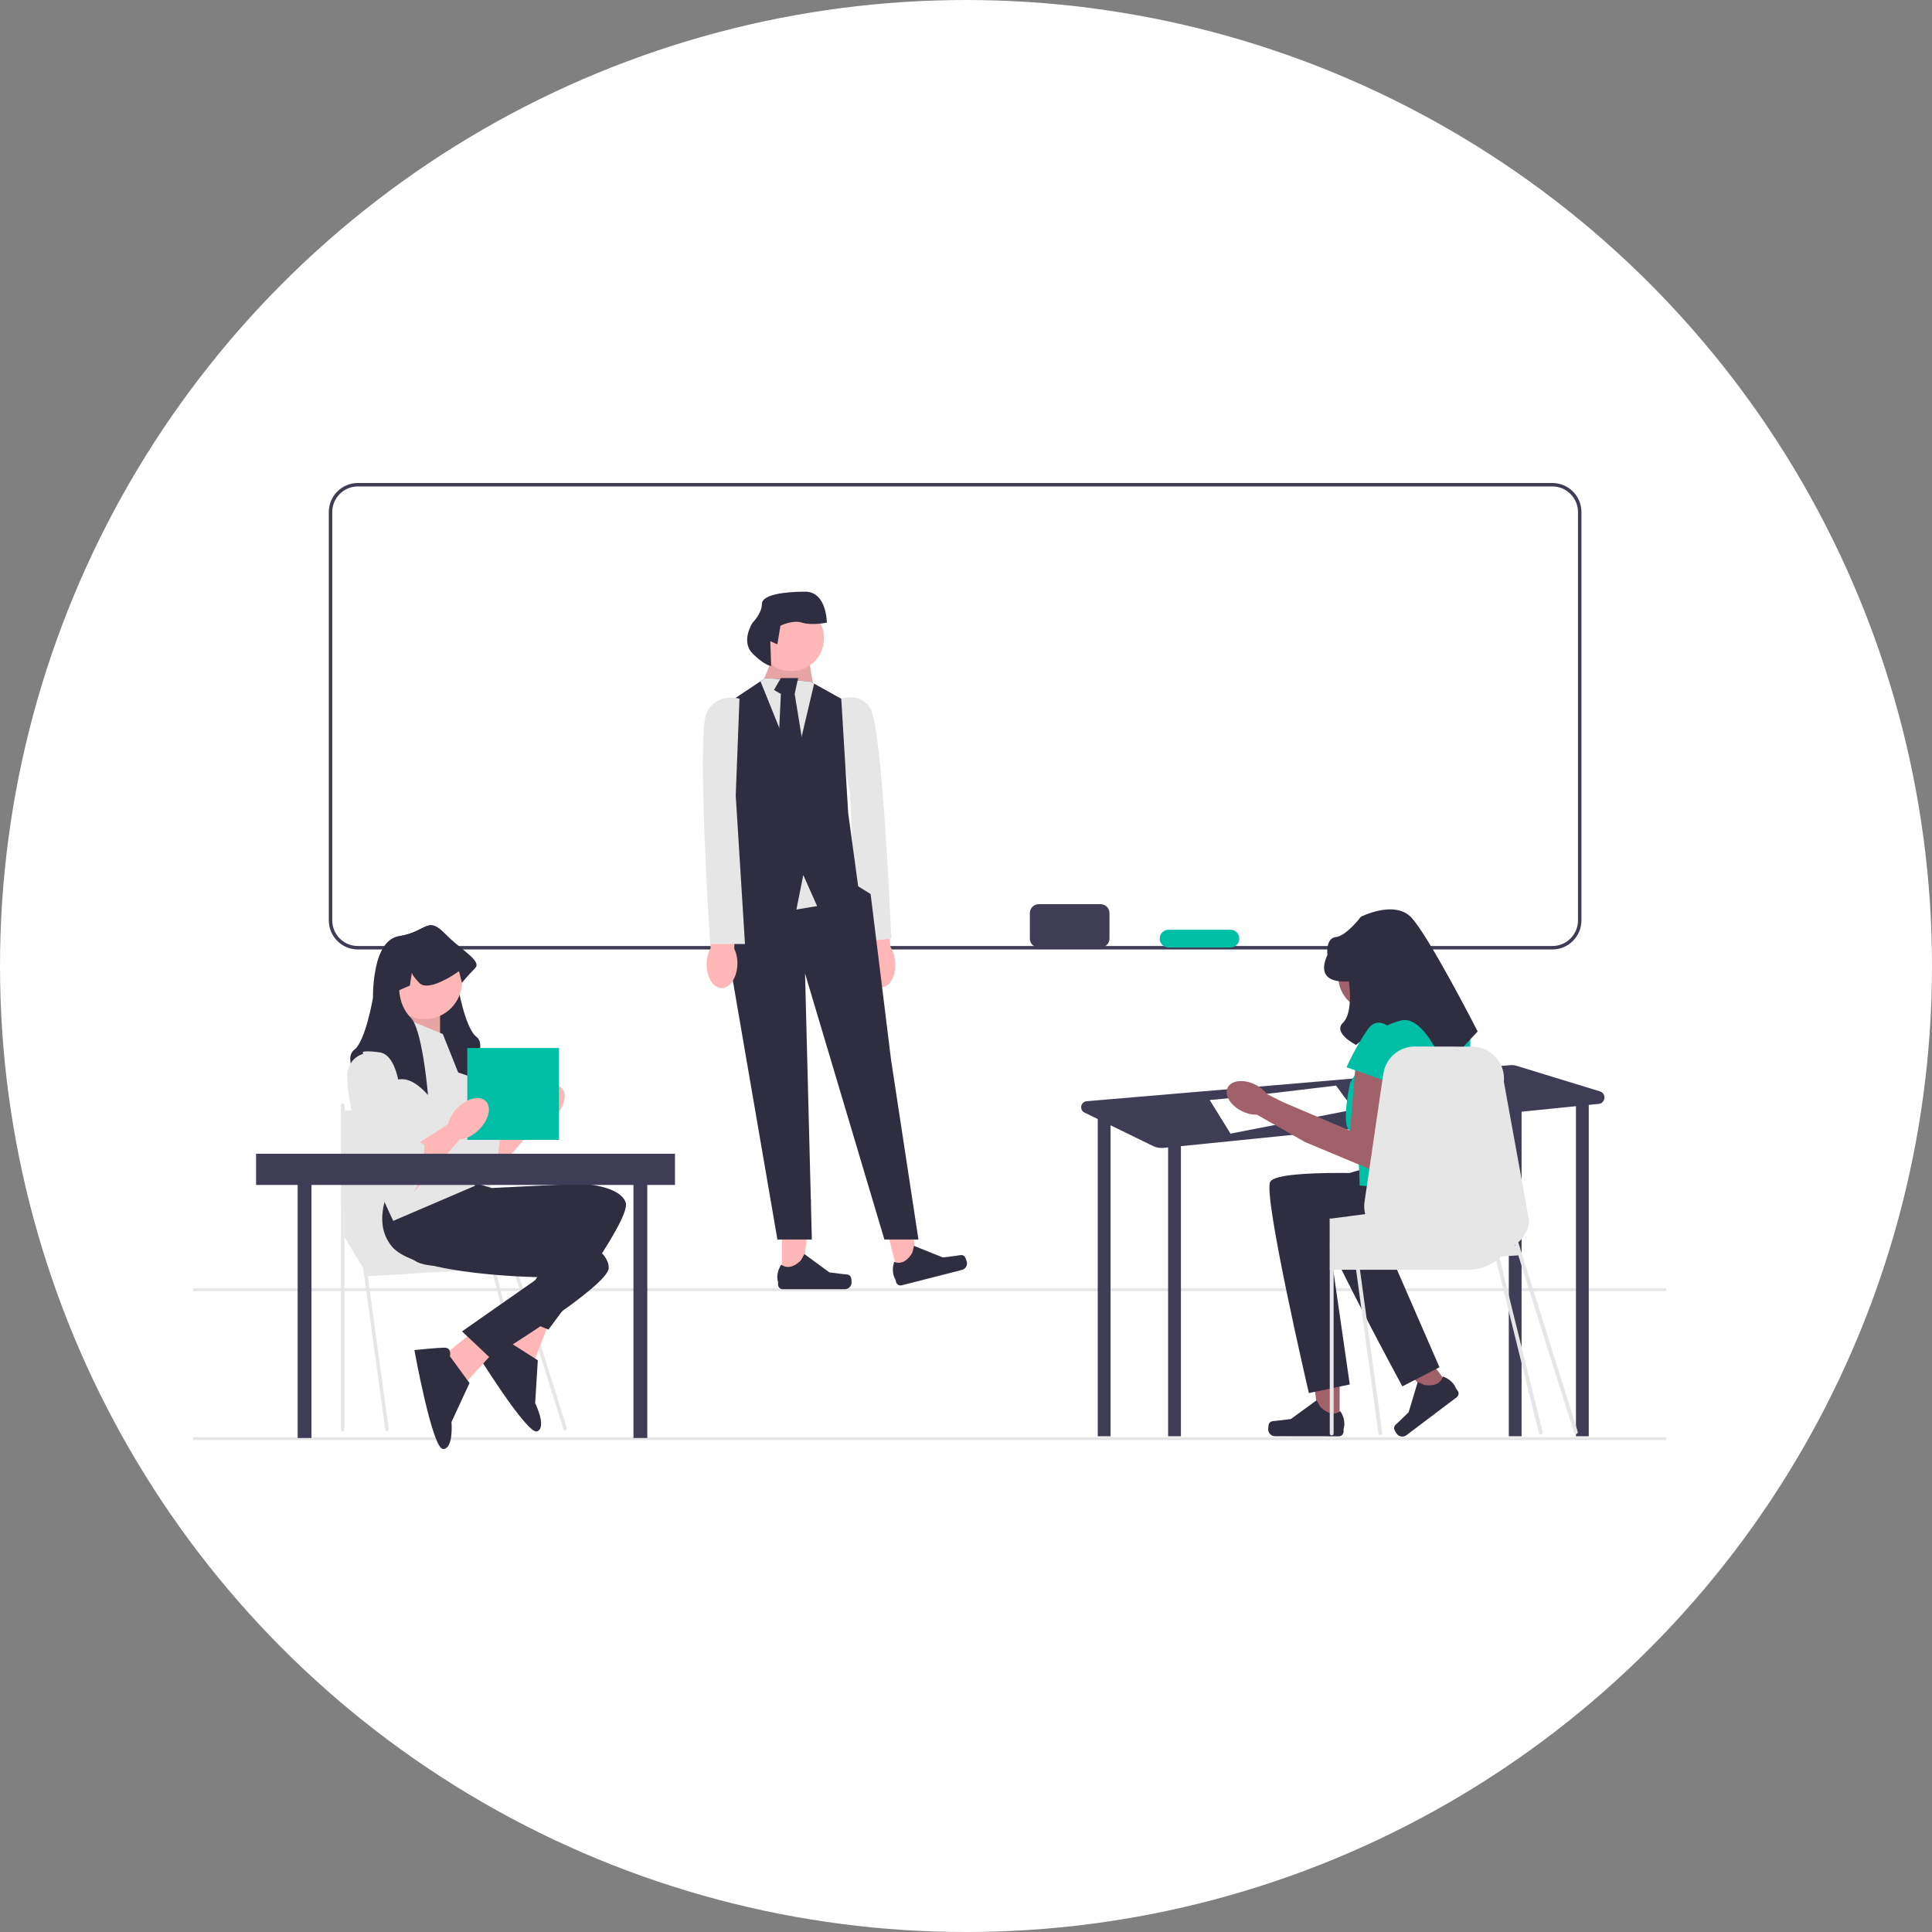 <svg width="80" height="80" viewBox="0 0 80 80" fill="none" xmlns="http://www.w3.org/2000/svg">
<rect x="0" y="0" width="80" height="80" fill="#808080" stroke="none"/>
<circle cx="40" cy="40" r="40" fill="white"/>
<g clip-path="url(#clip0_160_1285)">
<path d="M64.281 39.315H14.817C14.154 39.315 13.615 38.775 13.615 38.111V21.204C13.615 20.54 14.154 20 14.817 20H64.281C64.945 20 65.484 20.54 65.484 21.204V38.111C65.484 38.775 64.945 39.315 64.281 39.315ZM14.817 20.143C14.233 20.143 13.758 20.619 13.758 21.204V38.111C13.758 38.696 14.233 39.172 14.817 39.172H64.281C64.865 39.172 65.341 38.696 65.341 38.111V21.204C65.341 20.619 64.865 20.143 64.281 20.143H14.817Z" fill="#3F3D56"/>
<path d="M69 59.513H8V59.633H69V59.513Z" fill="#E6E6E6"/>
<path d="M69 53.341H8V53.461H69V53.341Z" fill="#E6E6E6"/>
<path d="M35.799 39.937C35.843 40.488 36.163 40.912 36.513 40.884C36.863 40.856 37.112 40.387 37.068 39.835C37.053 39.615 36.986 39.401 36.872 39.212L36.657 36.879L35.566 37.003L35.894 39.29C35.811 39.495 35.779 39.717 35.799 39.937Z" fill="#FFB6B6"/>
<path d="M34.496 29.052C34.496 29.052 35.516 28.512 36.033 29.32C36.55 30.128 36.907 38.866 36.907 38.866L35.474 39.02L35.202 32.862L34.496 29.052Z" fill="#E6E6E6"/>
<path d="M32.379 52.885L33.209 52.885L33.604 49.677L32.378 49.677L32.379 52.885Z" fill="#FFB6B6"/>
<path d="M35.224 52.866C35.25 52.909 35.264 53.05 35.264 53.101C35.264 53.257 35.137 53.383 34.982 53.383H32.41C32.303 53.383 32.217 53.297 32.217 53.191V53.083C32.217 53.083 32.09 52.761 32.352 52.364C32.352 52.364 32.678 52.675 33.164 52.188L33.308 51.928L34.346 52.688L34.922 52.759C35.048 52.775 35.159 52.757 35.224 52.866Z" fill="#2F2E41"/>
<path d="M37.185 52.747L37.989 52.541L37.579 49.335L36.392 49.639L37.185 52.747Z" fill="#FFB6B6"/>
<path d="M39.937 52.023C39.973 52.059 40.021 52.192 40.034 52.242C40.072 52.392 39.981 52.546 39.83 52.585L37.338 53.222C37.235 53.249 37.13 53.186 37.104 53.083L37.078 52.98C37.078 52.98 36.875 52.699 37.03 52.249C37.03 52.249 37.423 52.47 37.774 51.877L37.848 51.589L39.043 52.069L39.618 51.995C39.744 51.979 39.847 51.934 39.937 52.023Z" fill="#2F2E41"/>
<path d="M31.691 28.363L31.652 28.077L32.12 26.932L33.406 26.789L33.684 28.428L31.691 28.363Z" fill="#FFB6B6"/>
<path opacity="0.1" d="M31.691 28.363L31.652 28.077L32.12 26.932L33.406 26.789L33.684 28.428L31.691 28.363Z" fill="black"/>
<path d="M30.191 36.446L29.619 38.02L30.048 38.879L32.191 51.326H33.617L33.335 40.309L36.621 51.326H38.031L36.897 43.886L36.05 37.019L35.535 36.7L33.049 35.302L30.191 36.446Z" fill="#2F2E41"/>
<path d="M33.835 37.519L32.977 37.662L31.834 34.944H34.406L33.835 37.519Z" fill="#E6E6E6"/>
<path d="M35.549 36.804L33.835 37.519L33.263 36.232L32.977 37.662L29.977 36.695L30.405 34.944L29.977 29.221L31.49 28.211L31.691 28.077L33.549 28.22L33.712 28.308L34.835 28.935L35.121 33.657L35.549 36.804Z" fill="#2F2E41"/>
<path d="M33.712 28.308L32.906 31.725L31.49 28.211L31.691 28.077L33.549 28.22L33.712 28.308Z" fill="#E6E6E6"/>
<path d="M32.334 28.077L32.049 28.57L32.334 28.734L32.191 31.734L32.763 32.512L33.335 31.362L32.906 28.734L33.049 28.077H32.334Z" fill="#2F2E41"/>
<path d="M32.763 27.791C33.513 27.791 34.12 27.182 34.12 26.431C34.12 25.681 33.513 25.072 32.763 25.072C32.013 25.072 31.406 25.681 31.406 26.431C31.406 27.182 32.013 27.791 32.763 27.791Z" fill="#FFB6B6"/>
<path d="M31.896 26.551L32.189 26.679L32.317 25.91C32.317 25.91 32.829 25.654 33.213 25.782C33.597 25.91 34.237 25.782 34.237 25.782C34.237 25.782 34.237 24.5 33.341 24.5C32.445 24.5 31.549 24.628 31.549 25.013C31.549 25.397 31.165 25.782 31.165 25.782C31.165 25.782 30.653 26.551 31.165 27.063C31.677 27.576 31.933 27.576 31.933 27.576L31.896 26.551Z" fill="#2F2E41"/>
<path d="M29.262 39.897C29.247 40.449 29.52 40.905 29.871 40.914C30.222 40.924 30.519 40.483 30.534 39.931C30.543 39.71 30.499 39.49 30.405 39.29L30.439 36.947L29.341 36.955L29.424 39.263C29.32 39.458 29.265 39.675 29.262 39.897Z" fill="#FFB6B6"/>
<path d="M30.62 28.932C30.62 28.932 29.692 28.646 29.263 29.505C28.834 30.363 29.406 39.09 29.406 39.09H30.848L30.465 32.938L30.62 28.932Z" fill="#E6E6E6"/>
<path d="M66.249 45.191L62.786 44.13C62.709 44.106 62.629 44.098 62.549 44.105L44.995 45.6C44.745 45.622 44.682 45.96 44.907 46.07L45.47 46.344H45.455V59.474H45.985V46.595L47.747 47.455C47.882 47.521 48.032 47.547 48.181 47.532L48.369 47.513V59.474H48.899V47.46L62.476 46.087V59.474H63.006V46.033L65.257 45.805V59.474H65.787V45.752L66.198 45.71C66.487 45.681 66.526 45.276 66.249 45.191Z" fill="#3F3D56"/>
<path d="M50.091 45.548C50.422 45.548 55.323 44.952 55.323 44.952L56.052 45.946L50.952 46.941L50.091 45.548Z" fill="white"/>
<path d="M55.47 58.964L54.618 58.963L54.219 55.674L55.476 55.676L55.47 58.964Z" fill="#A0616A"/>
<path d="M52.553 58.94C52.526 58.985 52.512 59.129 52.512 59.181C52.511 59.341 52.641 59.471 52.8 59.471L55.437 59.475C55.546 59.475 55.634 59.387 55.635 59.278L55.635 59.168C55.635 59.168 55.766 58.838 55.498 58.431C55.498 58.431 55.164 58.749 54.666 58.248L54.519 57.981L53.453 58.759L52.863 58.831C52.734 58.847 52.619 58.828 52.553 58.94Z" fill="#2F2E41"/>
<path d="M60.04 57.435L59.368 57.942L57.094 55.589L58.085 54.84L60.04 57.435Z" fill="#A0616A"/>
<path d="M57.727 59.158C57.732 59.209 57.807 59.331 57.838 59.372C57.933 59.498 58.112 59.523 58.238 59.428L60.319 57.857C60.404 57.792 60.422 57.67 60.357 57.584L60.291 57.497C60.291 57.497 60.198 57.159 59.744 56.997C59.744 56.997 59.67 57.448 58.98 57.351L58.705 57.228L58.329 58.478L57.906 58.887C57.814 58.976 57.713 59.03 57.727 59.158Z" fill="#2F2E41"/>
<path d="M58.26 40.435C58.26 41.222 57.624 41.859 56.839 41.859C56.053 41.859 55.417 41.222 55.417 40.435C55.417 39.649 56.053 39.012 56.839 39.012C57.624 39.012 58.26 39.649 58.26 40.435Z" fill="#A0616A"/>
<path d="M58.126 48.643C58.126 48.643 52.892 48.347 52.595 48.94C52.299 49.533 54.197 57.684 54.197 57.684L55.891 57.328L55.065 51.61C55.065 51.61 59.433 52.769 60.025 51.384C60.618 49.999 60.447 49.484 60.447 49.484L58.126 48.643Z" fill="#2F2E41"/>
<path d="M59.468 47.647C59.468 47.647 54.341 48.748 54.212 49.398C54.083 50.049 58.067 57.407 58.067 57.407L59.606 56.615L57.299 51.319C57.299 51.319 61.817 51.279 62.023 49.787C62.229 48.295 61.928 47.843 61.928 47.843L59.468 47.647Z" fill="#2F2E41"/>
<path d="M60.052 42.067H57.589L55.904 44.836C55.904 44.836 55.509 46.625 55.904 46.819C56.299 47.012 56.299 49.088 56.299 49.088L60.447 49.484C60.447 49.484 61.04 43.254 60.843 42.66C60.645 42.067 60.052 42.067 60.052 42.067Z" fill="#00BFA6"/>
<path d="M56.151 43.896L55.904 46.818L53.127 45.638L52.464 45.304C52.334 45.135 52.166 44.999 51.972 44.908C51.492 44.674 50.983 44.732 50.834 45.038C50.685 45.343 50.953 45.781 51.433 46.015C51.624 46.111 51.835 46.161 52.048 46.158L53.988 47.261L53.99 47.257L53.998 47.273L57.04 48.544L57.74 44.709L56.151 43.896Z" fill="#A0616A"/>
<path d="M55.855 40.633C55.855 40.633 54.373 40.831 54.966 39.545C54.966 39.545 54.875 38.848 55.316 38.801C55.756 38.754 56.349 37.963 56.349 37.963C56.349 37.963 57.707 37.27 58.411 37.963C59.114 38.655 61.188 42.71 61.188 42.71L59.805 44.193C59.805 44.193 58.974 42.005 58.007 42.258C57.04 42.512 56.151 43.268 56.151 43.268C56.151 43.268 55.169 42.776 55.611 42.347C56.052 41.919 55.855 40.633 55.855 40.633Z" fill="#2F2E41"/>
<path d="M57.83 42.809C57.83 42.809 57.139 41.919 56.645 42.611C56.151 43.303 55.756 44.193 55.756 44.193L57.731 44.885L57.83 42.809Z" fill="#00BFA6"/>
<path d="M65.33 59.277L63.035 51.974L63.035 51.974H63.041L63.032 51.962L63.031 51.961L62.868 51.441L62.868 51.441C63.117 51.226 63.286 50.919 63.32 50.566L62.271 44.788C62.343 44.03 61.763 43.367 61.002 43.339L58.635 43.334C57.962 43.31 57.379 43.796 57.281 44.463L57.228 44.818L56.503 49.757C56.477 49.935 56.487 50.11 56.529 50.274L56.007 50.342L55.849 50.363L55.223 50.445L55.221 50.446L55.143 50.456H55.058V52.578H55.063V59.36C55.063 59.404 55.099 59.44 55.143 59.44C55.187 59.44 55.223 59.404 55.223 59.36V52.578H56.152L57.078 59.352C57.084 59.392 57.118 59.421 57.158 59.421C57.161 59.421 57.165 59.421 57.168 59.421C57.212 59.415 57.242 59.374 57.236 59.33L56.313 52.578H60.769C61.211 52.578 61.621 52.437 61.955 52.196L63.721 59.34C63.73 59.376 63.763 59.4 63.798 59.4C63.805 59.4 63.811 59.399 63.818 59.398C63.861 59.387 63.886 59.343 63.876 59.3L62.092 52.088C62.116 52.068 62.139 52.047 62.162 52.025L62.871 51.983L65.178 59.325C65.189 59.359 65.22 59.381 65.254 59.381C65.262 59.381 65.27 59.38 65.278 59.378C65.32 59.364 65.344 59.319 65.33 59.277ZM62.716 51.554C62.722 51.551 62.728 51.547 62.733 51.544L62.75 51.598L62.716 51.554Z" fill="#E6E6E6"/>
<path d="M20.297 46.897L21.842 45.914L22.47 46.293L20.297 48.792V46.897Z" fill="#FFB6B6"/>
<path d="M18.185 43.09C18.185 43.09 17.159 43.332 17.642 44.722C18.125 46.111 19.694 49.012 20.177 48.831C20.66 48.649 20.72 46.837 20.72 46.837C20.72 46.837 20.66 46.897 20.418 46.655C20.177 46.414 20.177 46.524 20.177 46.257C20.177 45.991 19.979 45.793 19.979 45.793L19.754 45.326C19.754 45.326 19.754 43.151 18.849 43.03C17.944 42.909 18.185 43.09 18.185 43.09Z" fill="#E6E6E6"/>
<path d="M22.978 46.228C23.379 45.827 23.503 45.301 23.256 45.053C23.008 44.805 22.483 44.929 22.082 45.331C21.682 45.732 21.557 46.258 21.805 46.506C22.052 46.753 22.578 46.629 22.978 46.228Z" fill="#FFB6B6"/>
<path d="M14.189 51.097L15.243 52.843L21.385 52.479L19.75 50.369L14.189 51.097Z" fill="#E6E6E6"/>
<path d="M16.024 59.266C15.989 59.266 15.957 59.24 15.953 59.203L14.117 45.782C14.112 45.742 14.14 45.705 14.179 45.7C14.219 45.694 14.256 45.722 14.261 45.762L16.097 59.183C16.102 59.223 16.074 59.26 16.034 59.265C16.031 59.266 16.028 59.266 16.024 59.266Z" fill="#E6E6E6"/>
<path d="M14.189 59.283C14.149 59.283 14.117 59.251 14.117 59.21V45.775C14.117 45.734 14.149 45.702 14.189 45.702C14.229 45.702 14.262 45.734 14.262 45.775V59.21C14.262 59.251 14.229 59.283 14.189 59.283Z" fill="#E6E6E6"/>
<path d="M23.402 59.23C23.371 59.23 23.343 59.21 23.333 59.179L18.99 45.357C18.978 45.319 18.999 45.278 19.037 45.266C19.076 45.254 19.116 45.275 19.128 45.313L23.471 59.135C23.484 59.173 23.462 59.214 23.424 59.226C23.417 59.229 23.409 59.23 23.402 59.23Z" fill="#E6E6E6"/>
<path d="M22.076 59.247C22.043 59.247 22.014 59.225 22.005 59.192L18.989 46.993C18.979 46.955 19.002 46.915 19.041 46.905C19.08 46.895 19.12 46.919 19.13 46.958L22.146 59.156C22.156 59.195 22.133 59.234 22.094 59.245C22.088 59.246 22.081 59.247 22.076 59.247Z" fill="#E6E6E6"/>
<path d="M14.189 45.989L19.223 45.911L20.149 51.206H14.262L14.189 45.989Z" fill="#E6E6E6"/>
<path d="M21.924 53.774L20.656 56.01L22.129 56.335L22.743 54.745L21.924 53.774Z" fill="#FFB6B6"/>
<path d="M21.112 55.588C21.112 55.588 21.062 55.223 20.773 55.339C20.483 55.455 19.646 55.885 19.646 55.885C19.646 55.885 21.828 59.434 22.242 59.269C22.656 59.103 22.16 58.1 22.16 58.1L22.27 56.327L21.112 55.588Z" fill="#2F2E41"/>
<path d="M16.314 49.435C16.314 49.435 15.862 51.52 17.25 52.245C18.638 52.97 23.375 51.187 23.375 51.187L21.203 54.447L22.711 55.054C22.711 55.054 26.151 50.523 25.91 49.797C25.668 49.072 24.039 49.012 24.039 49.012L20.358 49.193L19.392 48.891L16.314 49.435Z" fill="#2F2E41"/>
<path d="M20.048 54.767L18.054 56.387L19.308 57.226L20.457 55.969L20.048 54.767Z" fill="#FFB6B6"/>
<path d="M18.631 56.16C18.631 56.16 18.718 55.802 18.406 55.805C18.094 55.807 17.159 55.903 17.159 55.903C17.159 55.903 17.901 60.003 18.346 60C18.792 59.997 18.695 58.882 18.695 58.882L19.442 57.27L18.631 56.16Z" fill="#2F2E41"/>
<path d="M16.399 48.681C16.399 48.681 15.22 50.458 16.249 51.639C17.279 52.82 22.339 52.886 22.339 52.886L19.131 55.13L20.315 56.246C20.315 56.246 25.166 53.278 25.205 52.514C25.244 51.751 23.748 51.101 23.748 51.101L20.253 49.929L19.464 49.296L16.399 48.681Z" fill="#2F2E41"/>
<path d="M19.428 44.565C19.428 44.565 18.282 44.142 17.739 44.142C17.687 44.142 17.636 44.148 17.584 44.159C17.237 44.233 16.917 44.532 16.764 44.695C16.704 44.759 16.669 44.802 16.669 44.802C16.669 44.802 16.673 44.76 16.68 44.687C16.716 44.303 16.847 43.042 17.083 42.235C17.168 41.947 17.265 41.716 17.377 41.605C17.637 41.343 17.757 41.03 17.812 40.797C17.859 40.597 17.859 40.456 17.859 40.456L17.419 40.267L17.338 39.734C17.323 39.797 17.256 39.919 17.032 40.154C17.012 40.174 16.991 40.191 16.969 40.206C16.644 40.41 15.982 40.055 15.625 39.831C15.774 39.314 16.043 38.842 16.532 38.764C17.678 38.583 17.678 37.919 18.403 38.644C18.462 38.703 18.523 38.761 18.583 38.816C18.815 39.26 18.899 39.855 18.929 40.268C18.951 40.557 18.946 40.758 18.946 40.758C18.946 40.758 19.247 42.571 19.73 42.934C20.213 43.296 19.428 44.565 19.428 44.565Z" fill="#2F2E41"/>
<path d="M17.196 41.665L16.38 42.862L18.221 43.357V41.665H17.196Z" fill="#FFB6B6"/>
<path opacity="0.1" d="M17.196 41.665L16.38 42.862L18.221 43.357V41.665H17.196Z" fill="black"/>
<path d="M18.336 42.818L16.586 42.093C16.586 42.093 14.232 43.12 14.413 45.114C14.595 47.108 16.284 50.553 16.284 50.553L19.664 49.103L19.302 45.235L18.336 42.818Z" fill="#E6E6E6"/>
<path d="M17.586 42.2C18.438 42.2 19.13 41.507 19.13 40.654C19.13 39.8 18.438 39.108 17.586 39.108C16.733 39.108 16.042 39.8 16.042 40.654C16.042 41.507 16.733 42.2 17.586 42.2Z" fill="#FFB6B6"/>
<path d="M19.67 40.094C19.368 40.396 19.127 40.698 19.127 40.698L19.006 40.215C19.006 40.215 18.978 40.235 18.929 40.268C18.738 40.398 18.225 40.727 17.812 40.797C17.629 40.829 17.466 40.809 17.36 40.698C17.135 40.463 17.068 40.34 17.053 40.278L16.972 40.81L16.532 41C16.532 41 16.532 41.664 17.015 42.148C17.038 42.172 17.061 42.201 17.083 42.235C17.314 42.583 17.479 43.435 17.584 44.159C17.677 44.803 17.722 45.346 17.722 45.346C17.722 45.346 17.265 44.773 16.764 44.695C16.736 44.691 16.708 44.688 16.68 44.687C16.671 44.686 16.662 44.686 16.652 44.686C16.109 44.686 14.963 45.109 14.963 45.109C14.963 45.109 14.178 43.84 14.661 43.478C15.144 43.115 15.445 41.302 15.445 41.302C15.445 41.302 15.426 40.526 15.625 39.831C15.774 39.314 16.043 38.842 16.532 38.764C17.678 38.583 17.678 37.919 18.403 38.644C18.462 38.703 18.523 38.761 18.583 38.816C19.258 39.438 19.947 39.816 19.67 40.094Z" fill="#2F2E41"/>
<path d="M12.898 48.205H12.325V59.544H12.898V48.205Z" fill="#3F3D56"/>
<path d="M26.803 48.205H26.23V59.544H26.803V48.205Z" fill="#3F3D56"/>
<path d="M23.148 43.397H19.349V47.2H23.148V43.397Z" fill="#00BFA6"/>
<path d="M17.159 47.441L18.704 46.457L19.332 46.837L17.159 49.336V47.441Z" fill="#FFB6B6"/>
<path d="M15.047 43.634C15.047 43.634 14.021 43.876 14.504 45.266C14.987 46.655 16.556 49.556 17.039 49.374C17.521 49.193 17.582 47.38 17.582 47.38C17.582 47.38 17.521 47.441 17.28 47.199C17.039 46.958 17.039 47.068 17.039 46.801C17.039 46.535 16.841 46.337 16.841 46.337L16.616 45.87C16.616 45.87 16.616 43.694 15.711 43.574C14.806 43.453 15.047 43.634 15.047 43.634Z" fill="#E6E6E6"/>
<path d="M19.84 46.772C20.241 46.37 20.365 45.844 20.118 45.597C19.87 45.349 19.345 45.473 18.944 45.874C18.543 46.276 18.419 46.802 18.667 47.049C18.914 47.297 19.44 47.173 19.84 46.772Z" fill="#FFB6B6"/>
<path d="M27.95 47.774H10.604V49.066H27.95V47.774Z" fill="#3F3D56"/>
<path d="M45.574 37.44H43.012C42.809 37.44 42.644 37.605 42.644 37.808V38.866C42.644 39.069 42.809 39.234 43.012 39.234H45.574C45.777 39.234 45.941 39.069 45.941 38.866V37.808C45.941 37.605 45.777 37.44 45.574 37.44Z" fill="#3F3D56"/>
<path d="M50.95 38.498H48.388C48.185 38.498 48.02 38.663 48.02 38.866V38.866C48.02 39.069 48.185 39.234 48.388 39.234H50.95C51.153 39.234 51.317 39.069 51.317 38.866V38.866C51.317 38.663 51.153 38.498 50.95 38.498Z" fill="#00BFA6"/>
</g>
<defs>
<clipPath id="clip0_160_1285">
<rect width="61" height="40" fill="white" transform="translate(8 20)"/>
</clipPath>
</defs>
</svg>
